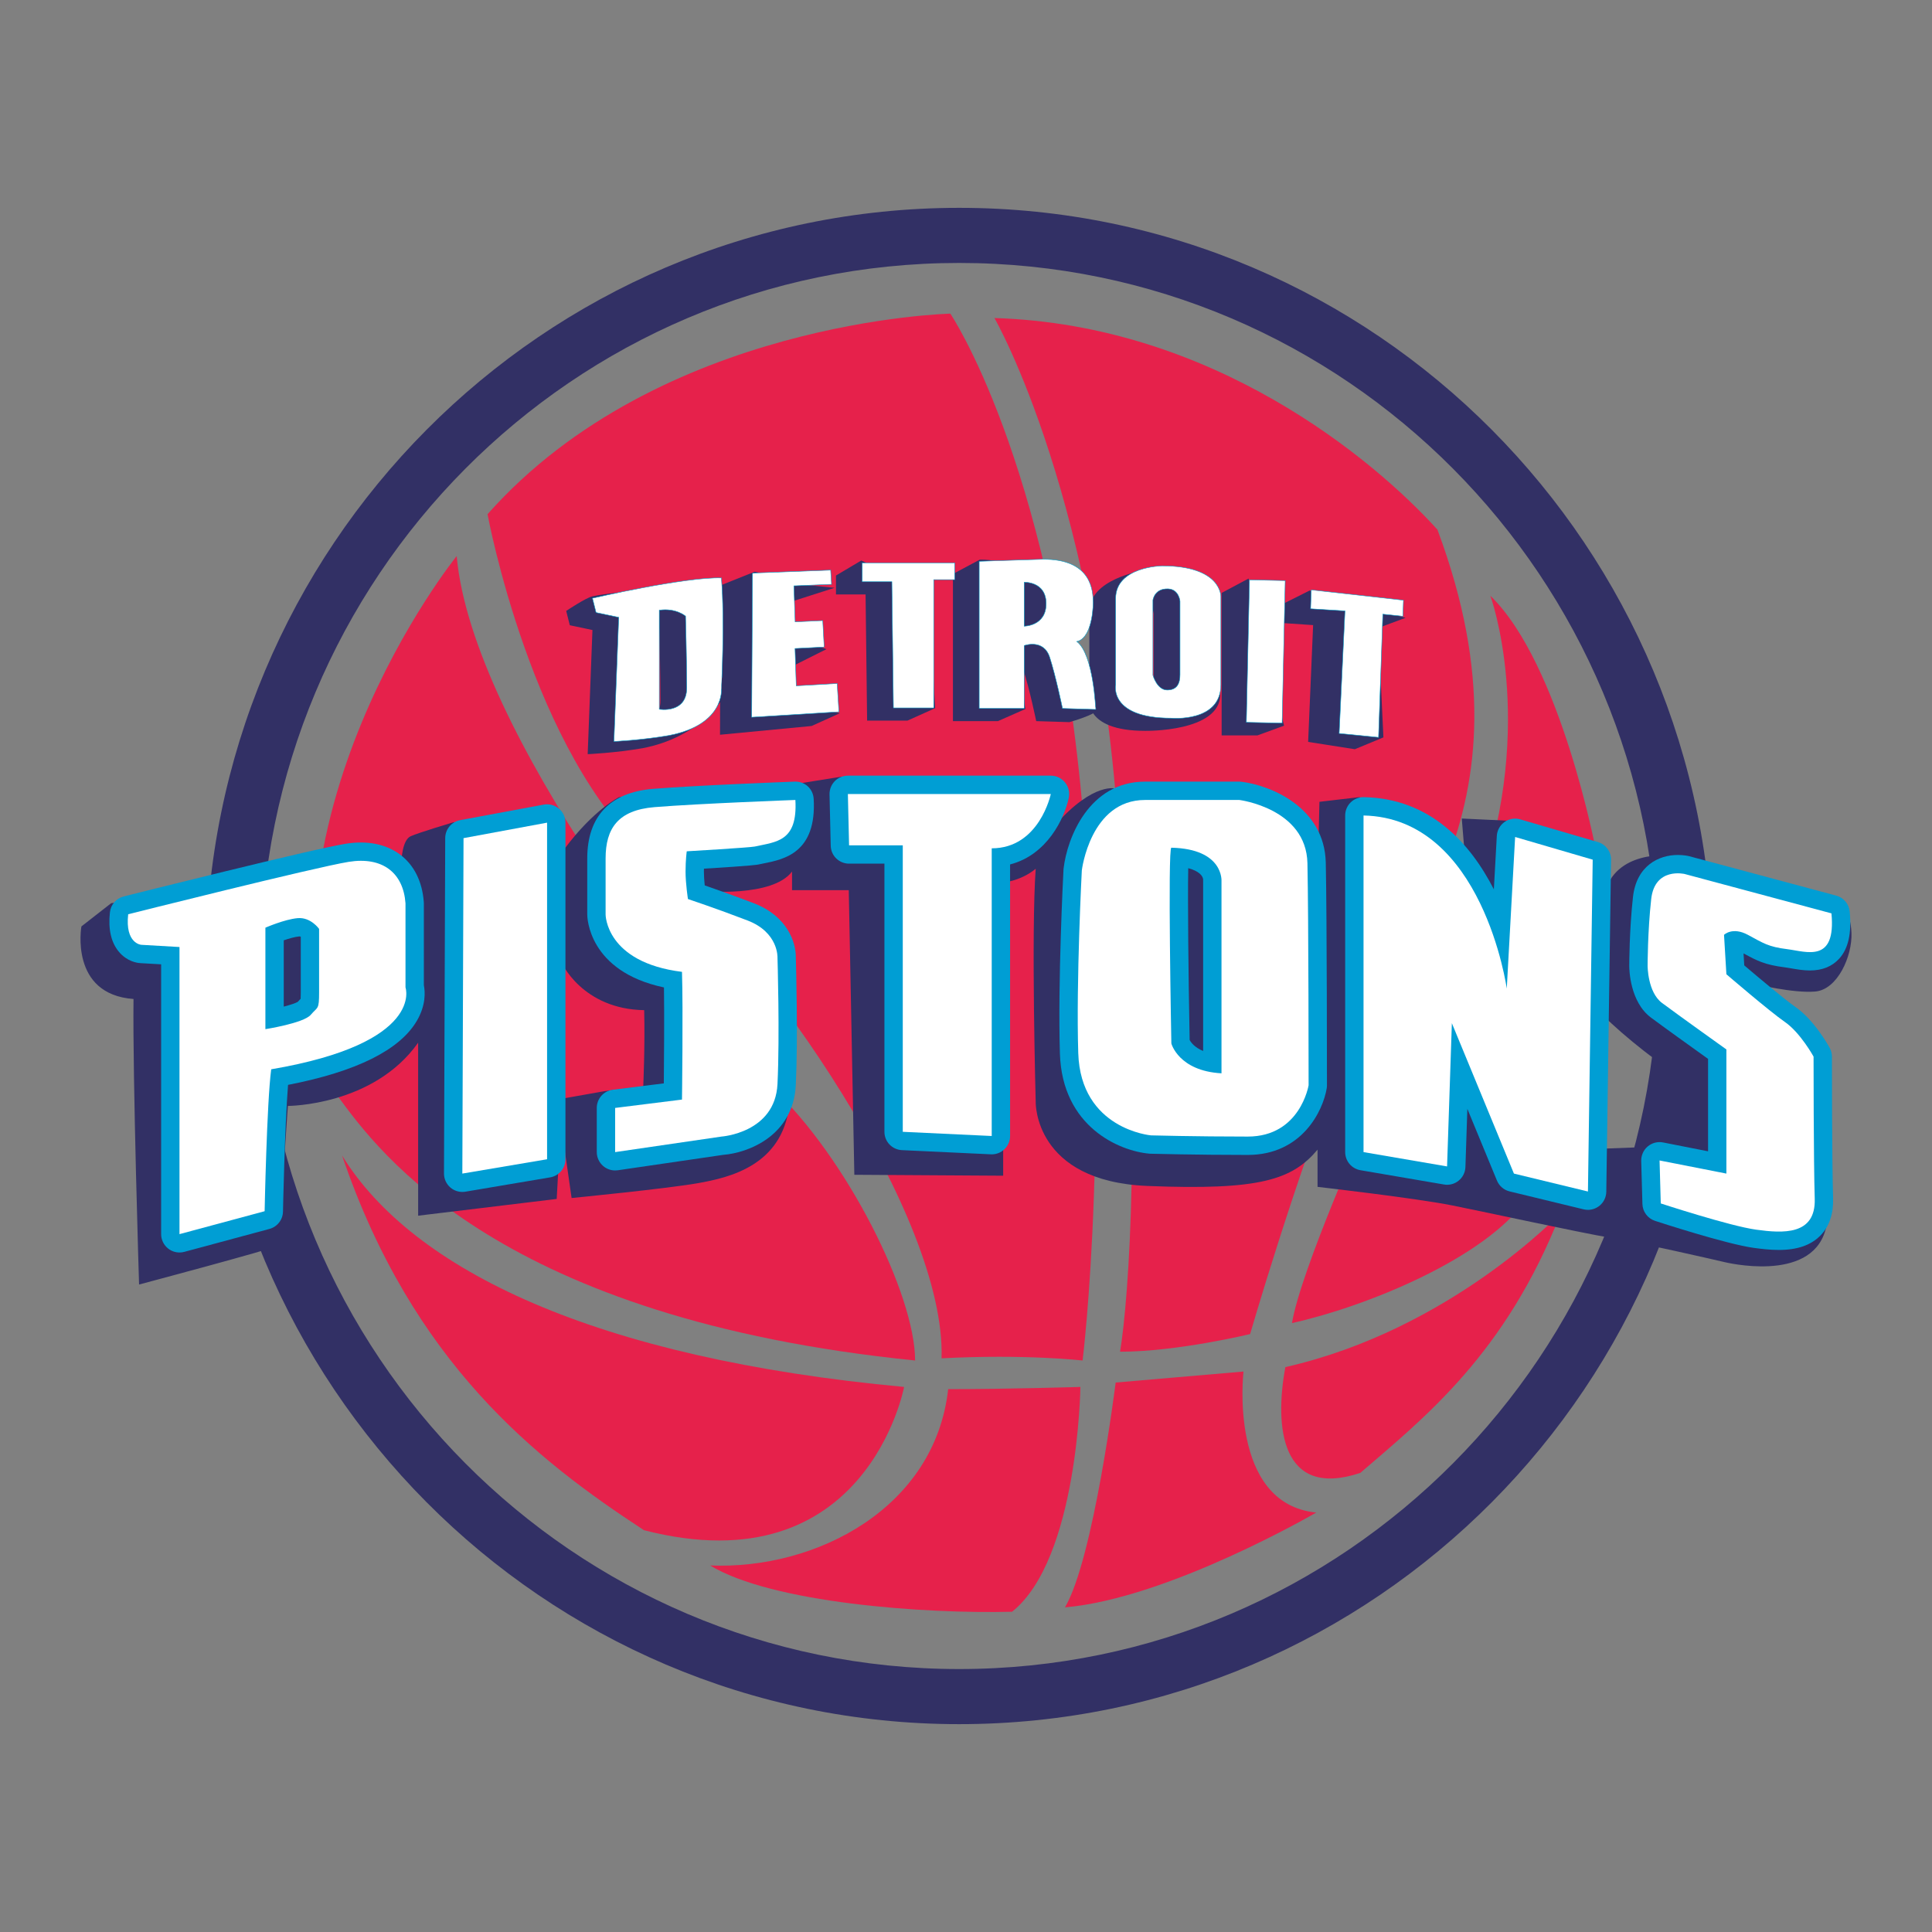 <?xml version="1.0" encoding="utf-8"?>
<!-- Designed by Vexels.com - 2016 All Rights Reserved - https://vexels.com/terms-and-conditions/  -->

<svg version="1.1" id="Layer_1" xmlns="http://www.w3.org/2000/svg" xmlns:xlink="http://www.w3.org/1999/xlink" x="0px" y="0px"
	 width="1200px" height="1200px" viewBox="0 0 1200 1200" enable-background="new 0 0 1200 1200" xml:space="preserve">
<rect x="0" y="0" width="1200" height="1200" fill="#808080" stroke="none"/>
<g>
	<g>
		<path fill="#E6214B" d="M283.651,345.383c0,0-132.783,164.265-73.923,335.384c26.022,35.587,101.301,138.262,358.656,164.264
			c0-41.065-42.441-125.947-88.968-169.744C432.853,631.491,293.236,453.519,283.651,345.383z"/>
		<path fill="#E6214B" d="M302.819,319.381c0,0,27.378,149.201,101.301,213.54c73.923,64.339,183.433,223.143,180.702,310.755
			c52.007-2.75,87.593,1.355,87.593,1.355s19.168-153.305-1.356-357.281c-20.543-203.957-80.777-292.943-80.777-292.943
			S409.6,198.912,302.819,319.381z"/>
		<path fill="#E6214B" d="M617.66,197.537c0,0,65.714,113.634,78.027,334.028c13.689,161.515,5.498,275.149,0,308.006
			c35.606,0,80.777-10.959,80.777-10.959s27.378-94.466,56.11-167.015c28.753-72.549,127.304-153.306,60.235-332.634
			C853.118,285.149,753.193,201.642,617.66,197.537z"/>
		<path fill="#E6214B" d="M925.685,370.031c0,0,28.714,78.027-6.873,180.684c-50.631,109.51-69.799,146.49-69.799,146.49
			s-41.066,91.716-46.545,124.573c43.796-9.583,120.468-39.711,146.471-78.046c26.023-38.318,42.441-214.916,42.441-214.916
			S969.482,412.472,925.685,370.031z"/>
		<path fill="#E6214B" d="M969.482,753.315c0,0-68.463,72.549-171.119,95.822c-6.853,36.961-2.749,82.132,46.546,65.713
			C884.6,880.619,935.251,840.927,969.482,753.315z"/>
		<path fill="#E6214B" d="M817.531,939.479c0,0-91.716,53.399-156.056,58.878c17.794-30.126,31.482-139.637,31.482-139.637
			l79.403-6.835C772.36,851.885,762.776,933.999,817.531,939.479z"/>
		<path fill="#E6214B" d="M671.06,861.45c0,0-1.374,106.78-42.441,139.637c-54.754,1.374-149.22-5.48-187.557-28.752
			c65.733,2.749,139.637-35.587,147.866-109.51C625.889,862.826,671.06,861.45,671.06,861.45z"/>
		<path fill="#E6214B" d="M561.55,861.45c0,0-23.292,124.574-161.554,88.987c-67.069-43.797-143.722-104.031-187.518-232.709
			C256.274,788.903,369.889,843.657,561.55,861.45z"/>
		<path fill="#323065" d="M595.762,129.094c-258.444,0-467.956,210.829-467.956,470.914c0,260.067,209.512,470.897,467.956,470.897
			c258.444,0,467.956-210.83,467.956-470.897C1063.718,339.923,854.206,129.094,595.762,129.094z M595.762,1036.674
			c-239.658,0-433.935-195.499-433.935-436.665c0-241.185,194.277-436.684,433.935-436.684s433.954,195.499,433.954,436.684
			C1029.716,841.175,835.42,1036.674,595.762,1036.674z"/>
	</g>
	<path fill="#323065" d="M1127.447,615.855c13.86-1.146,23.1-21.955,22.528-36.388c-0.592-14.452-5.785-12.715-5.785-12.715
		l-103.993-35.244c0,0-32.341-4.62-42.154,19.073c-6.95,30.623-10.997,69.322-5.212,76.825c5.785,7.522,35.243,32.36,46.221,37.553
		c10.977,5.212,7.503,33.506,7.503,33.506v17.927l-21.383-4.048l-30.604,1.146l-49.676-203.345l-36.962-1.738l1.718,20.811
		l-65.274-34.098l-24.838,2.901l-0.592,24.247l-114.378-29.459l-10.977-2.883c0,0-13.861-5.192-38.699,23.121
		c-16.189-13.88-132.305-30.624-132.305-30.624l-28.886,4.621l-109.185,8.095c0,0-15.598,7.503-34.079,32.341
		c-14.452-15.598-68.749-16.762-68.749-16.762s-21.383,6.358-26.575,8.667c-5.193,2.31-5.785,14.452-5.785,16.171
		c0,1.737-180.264,25.43-180.264,25.43l-18.5,14.433c0,0-7.503,42.174,32.36,45.075c-0.573,49.104,3.456,177.343,3.456,177.343
		s82.629-21.956,86.657-24.265c4.048-2.291,3.475-13.288,2.329-18.48c-1.165-5.193,3.455-68.176,3.455-68.176
		s53.151,0.019,80.892-39.272c0,33.506,0,107.448,0,107.448l86.065-10.405l1.146-20.79l3.474-12.124l4.639,32.341
		c0,0,58.898-5.765,78.544-9.24c19.646-3.475,52.006-10.977,56.626-47.958c4.62-36.962-23.693-118.999-26.576-120.736
		s-26.575-12.715-26.575-12.715s42.746,4.066,54.888-12.123c0,11.55,0,11.55,0,11.55h35.243l3.456,176.789l92.442,0.573V706.56
		l-1.146-158.288c0,0,11.551-0.573,21.364-8.667c-2.884,39.29,0,145,0,145s-1.146,49.104,69.34,52.007
		c70.468,2.883,90.113-4.048,105.711-22.528c0,16.171,0,23.1,0,23.1s60.673,6.93,83.774,11.551
		c23.12,4.62,75.698,16.171,98.799,20.217c23.101,4.048,62.964,13.288,70.468,15.026c7.522,1.737,59.509,12.123,63.556-26.003
		c4.048-38.126-5.785-108.021-5.785-108.021l-38.698-38.718C1090.466,611.235,1113.586,617.02,1127.447,615.855z M399.538,674.791
		l-23.693,2.884l-29.458,5.212l1.717-87.231c0,2.291,13.88,31.196,52.007,31.769C400.684,649.362,399.538,674.791,399.538,674.791z"
		/>
	<g>
		<path fill="#009ED4" d="M263.262,561.081c0-0.267-0.02-0.553-0.038-0.802c-1.852-25.927-21.174-40.608-48.455-36.217
			C193.5,527.48,81.585,555.621,76.831,556.805c-4.621,1.165-8.018,5.06-8.553,9.794c-1.164,10.5,0.707,18.747,5.556,24.552
			c5.097,6.09,11.359,6.949,13.269,7.063l12.982,0.745v167.587c0,3.55,1.661,6.891,4.467,9.049c2.024,1.546,4.449,2.349,6.93,2.349
			c0.993,0,1.985-0.115,2.96-0.382l52.884-14.242c4.907-1.318,8.343-5.709,8.439-10.787c0.019-0.592,1.088-53.267,3.15-78.696
			c42.421-8.248,69.302-21.593,79.975-39.749c5.727-9.756,5.192-18.061,4.372-22.166V561.081z M186.818,581.853v34.384
			c0,2.005-0.038,3.283-0.076,4.105c-0.553,0.554-1.164,1.184-1.851,1.967c-1.432,0.821-4.677,1.891-8.649,2.921v-41.181
			c3.341-1.146,7.045-2.195,9.641-2.424h0.115C186.227,581.624,186.513,581.7,186.818,581.853z"/>
		<path fill="#009ED4" d="M337.719,499.759l-51.89,9.641c-5.384,0.993-9.279,5.689-9.298,11.149l-0.763,208.348
			c0,3.36,1.469,6.548,4.028,8.744c2.081,1.757,4.696,2.692,7.369,2.692c0.63,0,1.279-0.057,1.909-0.153l52.636-8.897
			c5.498-0.935,9.507-5.669,9.507-11.245V510.966c0-3.399-1.508-6.606-4.124-8.763C344.497,500.045,341.06,499.148,337.719,499.759z
			"/>
		<path fill="#009ED4" d="M493.602,485.478c-2.462,0.096-60.616,2.273-87.993,4.487c-26.729,2.177-40.856,17.126-40.856,43.243
			v34.842c0,1.528,0.553,35.282,47.653,45.267c0.248,18.156,0.038,45.151-0.096,59.585l-31.635,3.952
			c-5.728,0.706-10.005,5.555-10.005,11.302v27.435c0,3.303,1.452,6.452,3.952,8.629c2.081,1.795,4.735,2.768,7.446,2.768
			c0.553,0,1.107-0.038,1.661-0.114l65.56-9.584c15.178-1.184,43.453-11.684,44.999-43.396c1.432-29.458,0.153-74.304,0.02-79.135
			c0.191-8.972-5.002-25.621-25.851-33.639c-12.219-4.696-23.749-8.782-30.737-11.187c-0.286-2.806-0.515-5.957-0.515-8.573
			c0-0.63,0.019-1.24,0.038-1.813c30.681-1.871,33.181-2.444,34.04-2.634c1.165-0.268,2.348-0.497,3.494-0.726
			c12.162-2.444,32.533-6.548,30.623-39.958C505.058,490.041,500.036,485.249,493.602,485.478z"/>
		<path fill="#009ED4" d="M661.513,485.974c-2.176-2.654-5.403-4.2-8.839-4.2H526.631c-3.073,0-6.014,1.241-8.152,3.417
			c-2.138,2.196-3.303,5.174-3.245,8.229l0.745,31.902c0.133,6.186,5.212,11.111,11.398,11.111h21.955V702.99
			c0,6.09,4.792,11.093,10.863,11.379l55.252,2.596c0.171,0.019,0.343,0.019,0.534,0.019c2.922,0,5.747-1.126,7.866-3.149
			c2.253-2.157,3.533-5.136,3.533-8.248V536.912c22.91-5.823,33.772-28.581,36.464-41.411
			C664.53,492.141,663.672,488.628,661.513,485.974z"/>
		<path fill="#009ED4" d="M771.215,485.574c-0.477-0.076-0.935-0.096-1.412-0.096h-58.573c-34.976,0-48.398,35.187-50.593,53.801
			c-0.038,0.247-0.058,0.496-0.076,0.744c-0.153,2.826-3.608,69.952-2.234,114.378c1.413,45.572,37.019,60.578,55.652,62.163
			c0.23,0.019,0.44,0.038,0.649,0.038c0.286,0,27.97,0.744,60.368,0.744c33.468,0,46.717-27.11,49.066-41.448
			c0.095-0.591,0.133-1.202,0.133-1.833c0-1.031,0-104.317-0.725-138.147C822.705,501.153,788.951,487.789,771.215,485.574z
			 M747.293,547.297v105.481c-5.441-2.253-7.636-5.422-8.381-6.835c-0.802-41.334-1.24-86.562-0.878-106.704
			c6.586,1.738,9.202,4.773,9.279,7.217C747.216,547.068,747.293,546.667,747.293,547.297z"/>
		<path fill="#009ED4" d="M992.468,523.013l-48.207-14.09c-3.322-0.993-6.93-0.382-9.775,1.623
			c-2.845,2.005-4.601,5.212-4.792,8.687l-1.833,33.143c-14.567-28.447-39.386-56.435-80.719-57.256
			c-3.017-0.096-6.015,1.107-8.21,3.245c-2.196,2.157-3.417,5.078-3.417,8.152v209.073c0,5.555,3.99,10.29,9.47,11.245l51.891,8.878
			c3.265,0.572,6.586-0.306,9.126-2.387c2.577-2.081,4.085-5.154,4.2-8.457l1.202-36.141l18.386,44.56
			c1.393,3.361,4.315,5.861,7.865,6.72l45.954,11.131c0.897,0.21,1.795,0.325,2.692,0.325c2.501,0,4.964-0.841,6.988-2.406
			c2.73-2.119,4.353-5.365,4.409-8.839l2.96-206.113C1000.735,528.988,997.375,524.445,992.468,523.013z"/>
		<path fill="#009ED4" d="M1108.698,600.849c1.26,0.172,2.616,0.401,4.01,0.649c3.455,0.591,7.388,1.279,11.474,1.279
			c7.656,0,13.745-2.462,18.176-7.331c5.669-6.242,7.808-15.789,6.529-29.229c-0.439-4.735-3.799-8.687-8.381-9.927l-91.488-24.533
			c-0.725-0.172-3.36-0.725-6.911-0.725c-12.047,0-25.697,6.854-27.836,26.118c-2.272,20.409-2.31,41.887-2.31,42.784
			c0,2.253,0.382,22.3,13.46,32.093c6.873,5.155,26.365,19.131,35.491,25.659v57.409l-27.931-5.498
			c-3.379-0.669-6.911,0.248-9.565,2.482c-2.634,2.234-4.104,5.555-4.028,9.011l0.744,26.709c0.134,4.811,3.284,9.012,7.847,10.5
			c1.795,0.591,44.178,14.434,61.322,16.782c4.639,0.63,10.099,1.28,15.541,1.28c11.55,0,20.045-2.96,25.946-9.05
			c5.479-5.651,8.075-13.46,7.77-23.159c-0.725-22.547-0.725-87.23-0.725-87.879c0-1.909-0.496-3.799-1.413-5.498
			c-0.973-1.757-9.793-17.393-21.306-25.373c-6.472-4.487-22.719-18.118-31.729-25.793l-0.44-7.464l0.172,0.114
			C1091.153,596.63,1095.983,599.265,1108.698,600.849z"/>
	</g>
	<g>
		<path fill="#FFFFFF" d="M251.863,561.081c-1.355-18.977-14.261-29.153-35.281-25.774c-21.02,3.399-136.964,32.552-136.964,32.552
			c-2.043,18.308,8.133,18.977,8.133,18.977l23.731,1.374v178.336l52.884-14.243c0,0,1.355-67.814,4.085-88.146
			c95.612-16.285,83.411-50.86,83.411-50.86V561.081z M198.197,616.237c0,11.131-0.745,8.897-5.192,14.09
			c-4.43,5.193-28.161,8.897-28.161,8.897v-63.022c0,0,11.856-5.193,20.008-5.919c8.152-0.744,13.345,6.664,13.345,6.664
			S198.197,605.126,198.197,616.237z"/>
		<polygon fill="#FFFFFF" points="287.165,728.935 339.8,720.038 339.8,510.966 287.908,520.587 		"/>
		<path fill="#FFFFFF" d="M406.545,501.324c-22.777,1.852-30.394,13.346-30.394,31.884c0,18.537,0,34.842,0,34.842
			s-0.02,29.669,47.443,35.587c0.745,22.987,0,79.327,0,79.327l-41.524,5.192v27.435l65.999-9.642c0,0,33.353-2.214,34.843-32.628
			c1.47-30.375,0-78.581,0-78.581s0.725-15.56-18.538-22.987c-19.283-7.407-37.076-13.345-37.076-13.345s-1.489-9.641-1.489-17.049
			c0-7.407,0.744-12.6,0.744-12.6s39.272-2.31,42.27-2.96c13.345-2.977,26.689-2.977,25.201-28.923
			C494.023,496.876,433.979,499.09,406.545,501.324z"/>
		<path fill="#FFFFFF" d="M527.376,525.056h33.353V702.99l55.251,2.596V526.907c29.649,0,36.695-33.734,36.695-33.734H526.631
			L527.376,525.056z"/>
		<path fill="#FFFFFF" d="M769.802,496.876c0,0-24.457,0-58.573,0c-34.098,0-39.29,43.739-39.29,43.739s-3.609,68.978-2.215,113.442
			c1.47,47.444,45.228,51.147,45.228,51.147s27.416,0.744,60.044,0.744c32.628,0,37.801-31.883,37.801-31.883
			s0-103.782-0.725-137.899C811.326,502.069,769.802,496.876,769.802,496.876z M758.691,547.297v119.361
			c-26.69-1.489-31.139-18.538-31.139-18.538s-2.348-121.633,0-121.594C760.18,527.27,758.691,547.297,758.691,547.297z"/>
		<path fill="#FFFFFF" d="M935.88,614.022c0,0-14.815-106.035-88.968-107.505v209.073l51.891,8.896l2.978-88.967l38.547,93.415
			l45.973,11.131l2.959-206.114l-48.187-14.09L935.88,614.022z"/>
		<path fill="#FFFFFF" d="M1085.655,580.651c9.641,5.192,12.6,7.426,24.456,8.896c11.876,1.49,30.394,8.897,27.435-22.242
			l-91.182-24.456c0,0-18.537-4.449-20.772,15.56c-2.234,20.027-2.234,41.524-2.234,41.524s0,16.305,8.916,22.987
			c8.878,6.663,40.017,28.904,40.017,28.904v77.112l-41.505-8.152l0.745,26.69c0,0,42.994,14.09,59.317,16.304
			c16.305,2.234,37.057,3.723,36.313-19.263c-0.726-22.986-0.726-88.241-0.726-88.241s-8.151-14.834-17.793-21.497
			c-9.641-6.682-36.35-29.649-36.35-29.649l-1.47-24.475C1070.82,580.651,1076.013,575.457,1085.655,580.651z"/>
	</g>
	<g>
		<g>
			<g>
				<path fill="#323065" d="M431.746,366.842c-17.621-0.573-47.959,0.114-63.785,3.551c-4.143,0.917-16.285,9.068-16.285,9.068
					l2.234,8.878l14.071,2.978l-2.96,77.112c0,0,17.049-0.745,34.098-3.704c34.861-6.682,48.913-29.631,48.913-29.631
					S433.979,393.533,431.746,366.842z M393.199,448.402V386.87c10.386-1.49,16.305,3.704,16.305,3.704s0.745,28.179,0.745,44.483
					C410.249,451.381,393.199,448.402,393.199,448.402z"/>
				<polygon fill="#323065" points="447.496,363.616 447.21,456.363 504.122,450.922 521.705,442.961 477.375,436.489 
					477.375,421.215 513.324,403.193 495.455,397.122 478.005,397.122 478.005,378.011 518.346,365.105 502.442,363.501 
					468.822,355.082 				"/>
				<polygon fill="#323065" points="519.243,369.21 537.628,369.21 538.583,447.581 563.65,447.581 580.832,439.868 
					576.671,367.931 534.974,348.133 519.243,357.468 				"/>
				<polygon fill="#323065" points="796.549,375.243 796.549,386.985 815.603,388.263 812.51,460.812 841.51,465.356 
					859.265,458.005 856.039,390.039 873.012,383.738 813.389,366.804 				"/>
				<path fill="#323065" d="M652.503,406.343c8.247-1.603,10.156-17.144,10.156-24.131c0-6.969-23.31-34.938-54.087-34.613
					l-16.686,8.916v91.392h27.931l17.03-7.503c0,0-4.983-35.969-1.164-24.227c3.799,11.742,7.923,31.73,7.923,31.73l20.638,0.629
					c0,0,17.088-4.848,16.877-7.598C680.376,431.411,660.636,412.49,652.503,406.343z M619.818,396.816v-27.3
					c0,0,13.651-0.63,13.651,13.325C633.468,396.816,619.818,396.816,619.818,396.816z"/>
				<path fill="#323065" d="M709.376,354.529c0,0-32.761,5.154-32.761,25.143s0,53.648,0,53.648s-4.124,20.619,34.594,20.619
					c0,0,46.717,0.878,46.717-22.605c0-23.483-15.941-52.922-15.941-52.922S746.511,354.529,709.376,354.529z M716.593,426.962
					c0,5.078-1.585,9.527-7.942,9.527c-6.338,0-8.878-9.202-8.878-9.202v-46.66c0,0,0.974-7.389,9.527-6.988
					c6.664,0.325,7.293,7.637,7.293,7.637S716.593,421.884,716.593,426.962z"/>
				<polygon fill="#323065" points="758.786,456.783 780.99,456.783 797.542,450.732 775.529,359.339 758.786,368.256 				"/>
			</g>
		</g>
		<path fill="#FFFFFF" stroke="#009DC8" stroke-width="0.291" stroke-miterlimit="10" d="M448.069,358.958
			c-22.26-0.745-80.089,12.6-80.089,12.6l2.234,8.897l14.09,2.978l-2.978,77.112c0,0,17.048-0.745,34.117-3.723
			c34.843-6.663,32.628-28.904,32.628-28.904S450.284,385.648,448.069,358.958z M409.504,440.517v-61.532
			c10.386-1.489,16.305,3.704,16.305,3.704s0.744,28.179,0.744,44.484S409.504,440.517,409.504,440.517z"/>
		<polygon fill="#FFFFFF" stroke="#009DC8" stroke-width="0.297" stroke-miterlimit="10" points="467.39,356.075 466.874,445.481 
			521.076,442.121 519.987,424.518 494.576,425.97 493.813,402.793 511.93,401.876 511.033,385.438 493.889,386.24 493.106,363.883 
			516.493,362.928 515.94,354.089 470.311,355.827 		"/>
		<polygon fill="#FFFFFF" stroke="#009DC8" stroke-width="0.291" stroke-miterlimit="10" points="535.547,361.325 553.951,361.325 
			554.906,439.697 579.974,439.697 579.974,360.046 592.974,360.046 592.974,349.584 535.547,349.584 		"/>
		<polygon fill="#FFFFFF" stroke="#009DC8" stroke-width="0.291" stroke-miterlimit="10" points="814.438,366.385 814.038,378.126 
			835.382,379.443 831.773,455.562 856.249,458.005 858.903,381.467 871.37,382.765 871.714,372.799 		"/>
		<path fill="#FFFFFF" stroke="#009DC8" stroke-width="0.291" stroke-miterlimit="10" d="M668.826,398.439
			c8.229-1.565,10.138-17.125,10.138-24.112c0-6.988-0.63-27.283-31.424-26.958l-39.348,1.26v91.393h27.95v-39.043
			c0,0,12.048-4.449,15.846,7.293c3.799,11.76,7.942,31.75,7.942,31.75l20.619,0.629
			C680.548,440.651,679.288,406.381,668.826,398.439z M636.141,388.932V361.65c0,0,13.632-0.649,13.632,13.307
			C649.773,388.932,636.141,388.932,636.141,388.932z"/>
		<path fill="#FFFFFF" stroke="#009DC8" stroke-width="0.291" stroke-miterlimit="10" d="M721.805,351.474
			c0,0-28.866,0.325-28.866,20.313s0,53.628,0,53.628s-4.143,20.638,34.594,20.638c0,0,30.756,2.845,30.756-20.638
			c0-23.482,0-54.888,0-54.888S758.92,351.474,721.805,351.474z M732.916,419.078c0,5.078-1.584,9.507-7.942,9.507
			c-6.338,0-8.878-9.202-8.878-9.202v-46.641c0,0,0.955-7.388,9.527-6.987c6.644,0.325,7.293,7.618,7.293,7.618
			S732.916,413.999,732.916,419.078z"/>
		<polygon fill="#FFFFFF" stroke="#009DC8" stroke-width="0.291" stroke-miterlimit="10" points="774.135,448.651 796.359,449.128 
			798.268,360.619 776.064,360.142 		"/>
	</g>
</g>
</svg>
